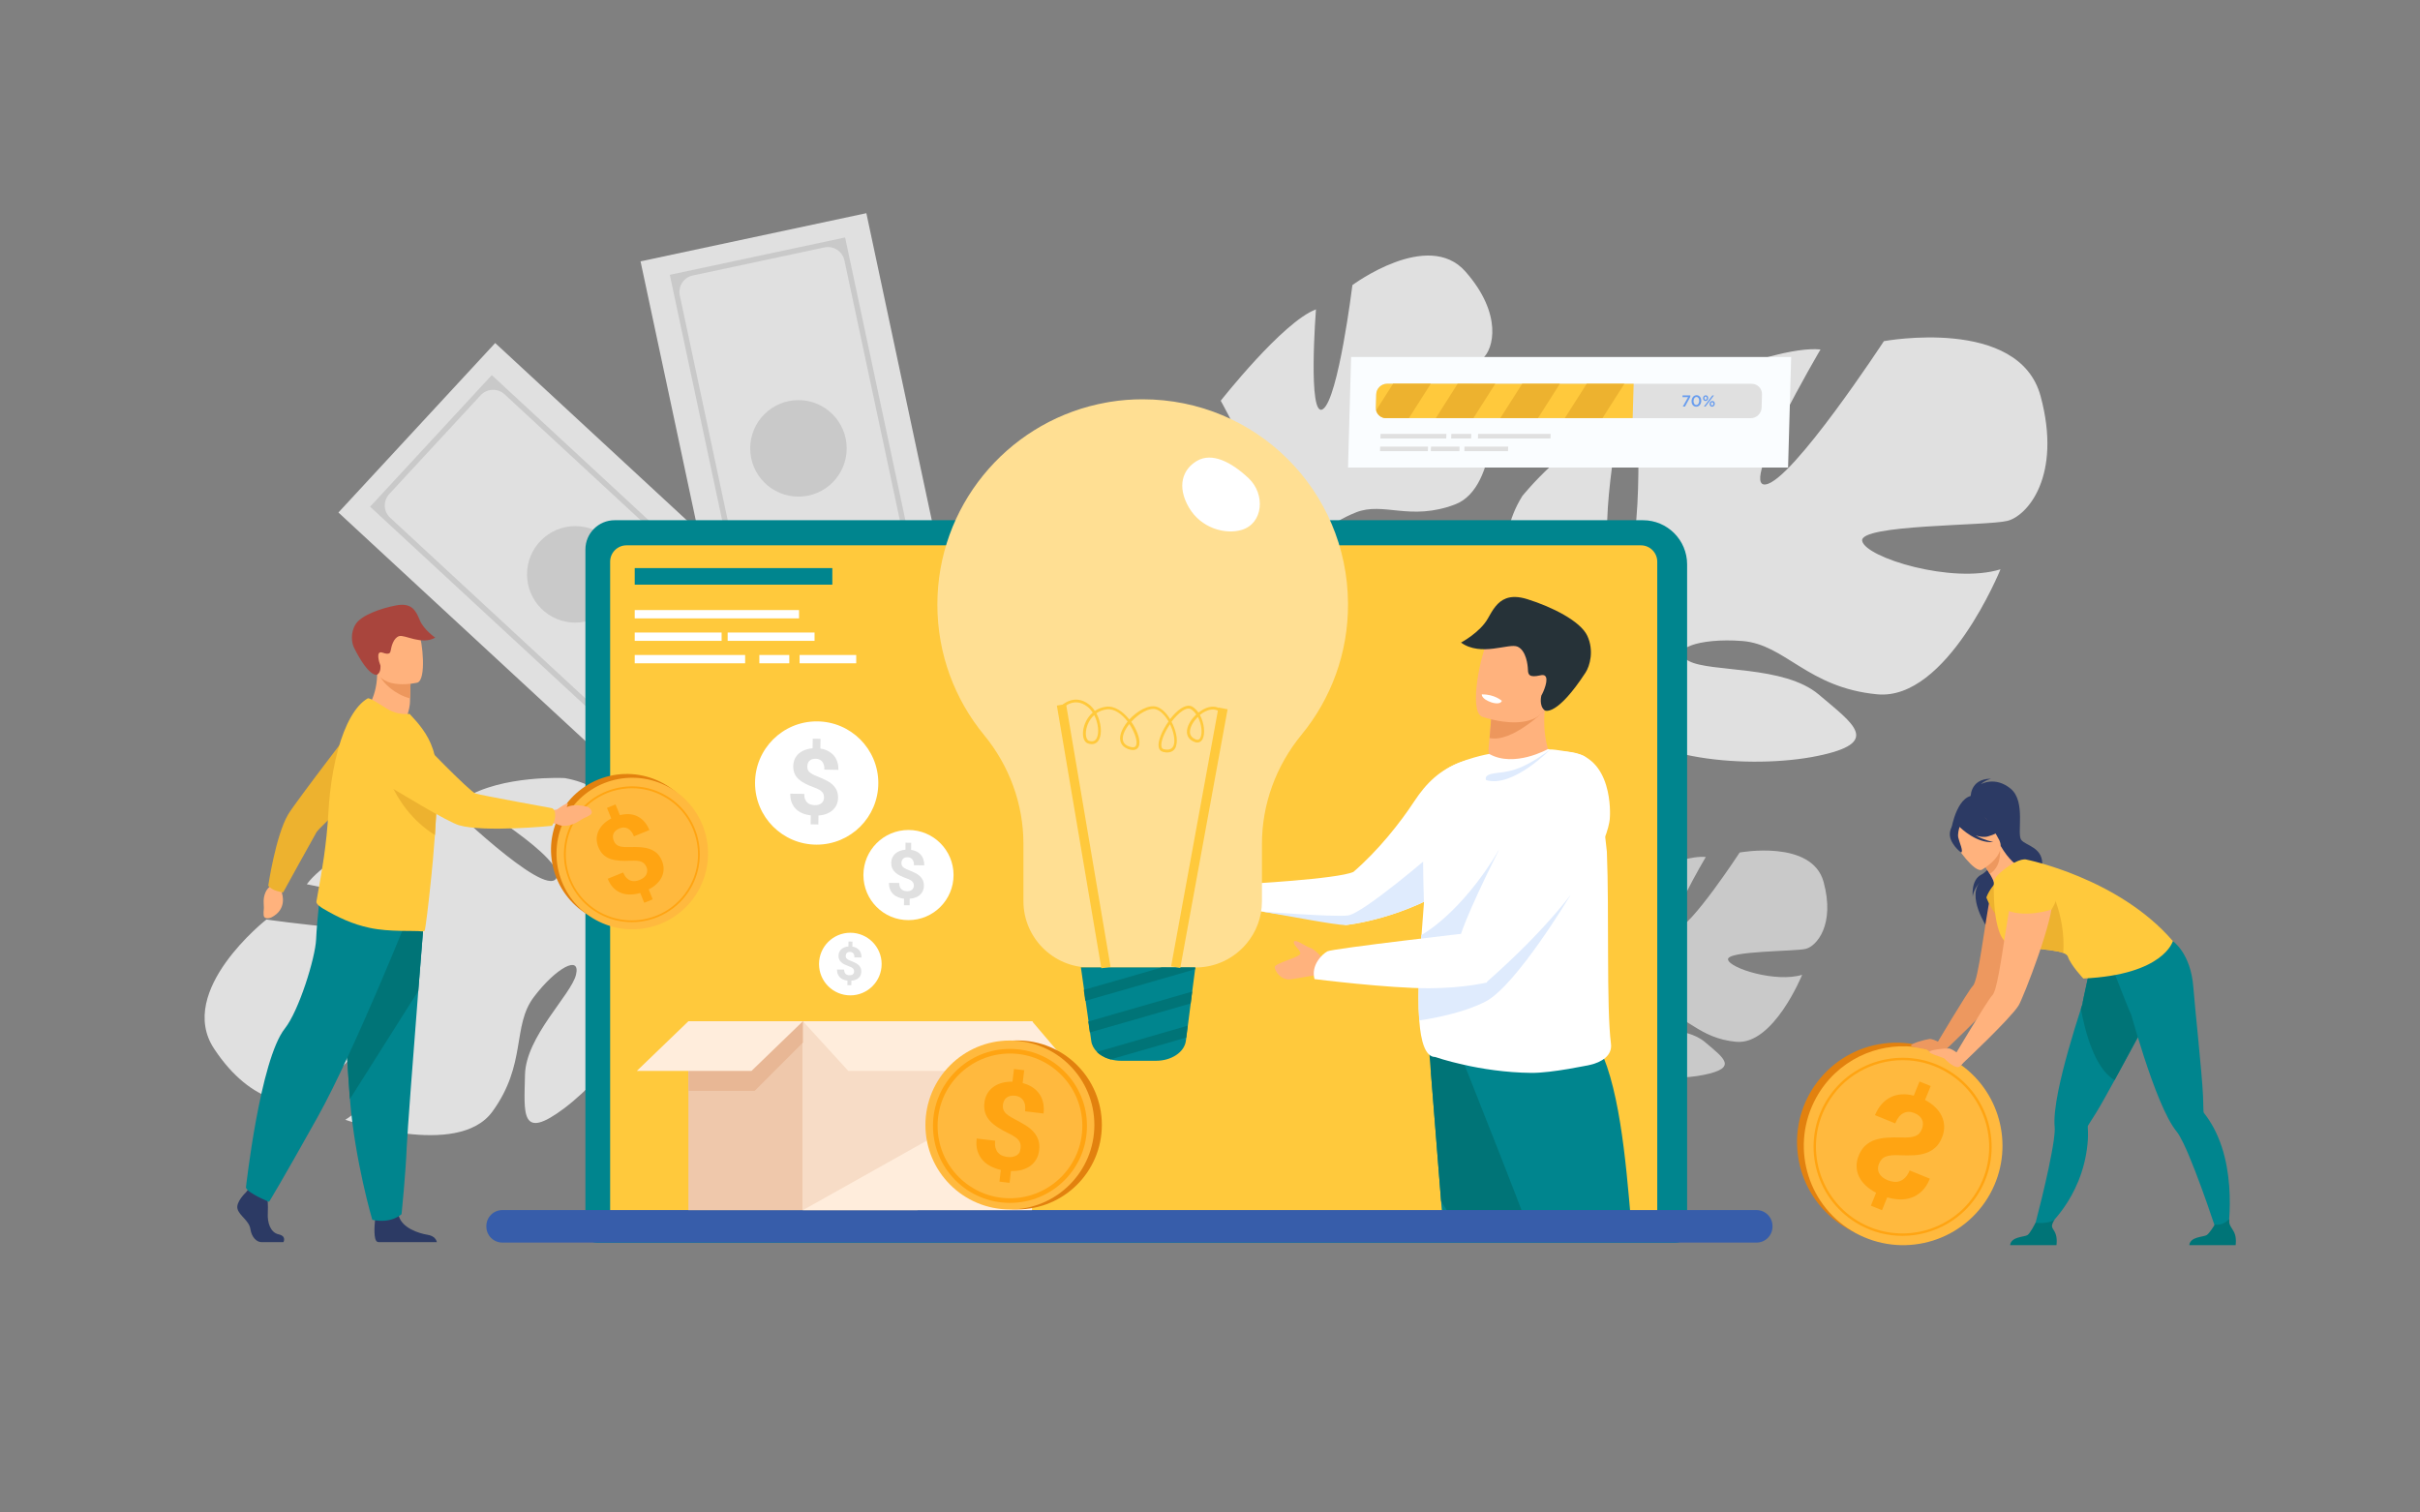 <?xml version="1.0" encoding="utf-8"?>
<!-- Generator: Adobe Illustrator 23.0.1, SVG Export Plug-In . SVG Version: 6.00 Build 0)  -->
<svg version="1.1" id="Слой_1" xmlns="http://www.w3.org/2000/svg" xmlns:xlink="http://www.w3.org/1999/xlink" x="0px" y="0px"
	 viewBox="0 0 3200 2000" style="enable-background:new 0 0 3200 2000;" xml:space="preserve">
<rect x="0" y="0" width="3200" height="2000" fill="#808080" stroke="none"/>
<style type="text/css">
	.st0{fill:#E0E0E0;}
	.st1{fill:#C9C9C9;}
	.st2{fill:#00858E;}
	.st3{fill:#FFC93C;}
	.st4{fill:#FFFFFF;}
	.st5{clip-path:url(#SVGID_2_);}
	.st6{fill:#FFB27D;}
	.st7{fill:#DFEBFD;}
	.st8{fill:#007477;}
	.st9{fill:#ED975D;}
	.st10{fill:#263238;}
	.st11{fill:#FFDF93;}
	.st12{fill:#375DAA;}
	.st13{fill:#EFC8AB;}
	.st14{fill:#FFEDDC;}
	.st15{fill:#F7DCC6;}
	.st16{fill:#E8B795;}
	.st17{fill:#E2810E;}
	.st18{fill:#FFB93E;}
	.st19{fill:#FFA412;}
	.st20{fill:#2C3A64;}
	.st21{fill:#ED985F;}
	.st22{fill:#EDB22F;}
	.st23{fill:#FAFDFF;}
	.st24{fill:#699DEE;}
	.st25{fill:#A9453D;}
</style>
<path class="st0" d="M614.8,1055.3c0,0,137.4,81.8,120.6,106.5s-146.6-102.2-146.6-102.2s-149.4,63-183.1,109.7
	c0,0,175,33.6,152.7,53.4c-22.3,19.7-206.1-6.8-206.1-6.8s-119.9,93.9-69.3,170.7c50.6,76.8,109.6,77,128.5,64.1
	c18.8-13,111.7-120.9,123.1-105.9c11.4,15-30,106.7-78,135.9c0,0,148.7,52.3,194.5-10.8s25.7-113,54.8-151.5s62-56.3,55.8-29.7
	s-66.6,81.8-67.5,132.8c-1,51-6.5,88,52.3,43.7s137.5-147.4,113.1-203.6c-1.1-2.4-2.1-4.8-3.1-7c2.4,4.2,3.1,7,3.1,7
	c14.6-4.8,55.6,4.7,86,13.1c4.9,1.7,12,3.8,21.9,6.3l0,0c4.3,1.3,7.8,2.4,10.3,3.2c64.5,23,137.9,105.8,137.9,105.8l13.3-8.8
	c-60.4-98.8-168.2-114.1-168.2-114.1c-79.8-18.6-125.7-61.6-125.7-61.6s33.5-155.4-88.3-176.6C746.8,1028.8,664,1024.7,614.8,1055.3
	z"/>
<path class="st0" d="M2698.3,523.8c-28.6-105.8-207.2-72.7-207.2-72.7s-121.2,185.1-156.5,189.5c-35.3,4.4,72.7-178.5,72.7-178.5
	c-68.3-6.6-242.4,77.1-242.4,77.1s11,216-24.2,211.6s0-191.8,0-191.8c-66.1,19.8-127.8,97-127.8,97
	c-77.1,125.6,88.2,218.2,88.2,218.2s2.2,74.9-44.1,160.9l0,0c0,0-10.4,15.9-21.1,42.8h18c1.5-4.8,3.1-9.5,4.9-14c0,0,0-0.1,0-0.1
	c0-0.1,0.1-0.1,0.1-0.2c1.2-2.8,3-6.8,5.2-11.6c0,0,0,0,0,0s0,0,0,0c5.5-10.8,9.2-18.8,11.6-24.5c0,0,0,0,0-0.1
	c16.5-33.8,40.3-77.9,56.1-87.2c0,0-2-2.8-3.9-8.3c1.2,2.6,2.5,5.4,3.9,8.3c30.9,66.1,185.1,77.1,271.1,59.5
	c86-17.6,48.5-41.9,2.2-81.2c-46.3-39.3-143.3-29-171.9-44.4c-28.6-15.4,13.2-30.9,70.5-26.5c57.3,4.4,86,61.7,178.5,70.5
	c92.6,8.8,163.1-165.3,163.1-165.3c-63.9,19.8-178.5-15.4-182.9-37.5c-4.4-22,165.3-19.8,191.8-26.5
	C2680.6,682.5,2726.9,629.6,2698.3,523.8z"/>
<path class="st1" d="M2411.4,1166.3c-15.4-56.7-111-39-111-39s-64.9,99.2-83.8,101.5s39-95.6,39-95.6
	c-36.6-3.5-129.9,41.3-129.9,41.3s5.9,115.7-13,113.3s0-102.7,0-102.7c-35.4,10.6-68.5,51.9-68.5,51.9
	c-41.3,67.3,47.2,116.9,47.2,116.9s1.2,40.2-23.6,86.2l0,0c0,0-5.6,8.5-11.3,22.9h9.7c0.8-2.6,1.7-5.1,2.6-7.5c0,0,0,0,0,0
	c0,0,0-0.1,0-0.1c0.7-1.5,1.6-3.6,2.8-6.2v0c0,0,0,0,0,0c2.9-5.8,4.9-10,6.2-13.1c0,0,0,0,0,0c8.8-18.1,21.6-41.8,30.1-46.7
	c0,0-1.1-1.5-2.1-4.4c0.7,1.4,1.4,2.9,2.1,4.4c16.5,35.4,99.2,41.3,145.2,31.9s26-22.4,1.2-43.5s-76.8-15.5-92.1-23.8
	c-15.4-8.3,7.1-16.5,37.8-14.2s46.1,33.1,95.6,37.8c49.6,4.7,87.4-88.6,87.4-88.6c-34.2,10.6-95.6-8.3-98-20.1
	c-2.4-11.8,88.6-10.6,102.7-14.2C2402,1251.3,2426.8,1222.9,2411.4,1166.3z"/>
<path class="st0" d="M1937.8,359.1c-49.6-56.5-149.5,17.9-149.5,17.9s-18.6,150.6-39,164s-9.2-131.9-9.2-131.9
	c-44.1,16.6-125.9,120.8-125.9,120.8s72.1,129.6,49.1,137.5c-23,8-58-118-58-118c-34.7,32.2-49.4,98.3-49.4,98.3
	c-9.5,100.6,120.2,107.6,120.2,107.6s24,45.5,21.5,112.3l0,0c0,0-1.6,12.9,0,32.7l11.1-5.5c-0.6-3.4-1-6.8-1.2-10.1c0,0,0,0,0-0.1
	c0,0,0-0.1,0-0.1c-0.1-2.1-0.2-5.1-0.3-8.7v0c0,0,0,0,0,0c0.1-8.3,0-14.3-0.3-18.6c0,0,0,0,0,0c-0.1-25.8,1.2-60.1,8.2-70.6
	c0,0-2.1-1.1-4.9-3.9c1.6,1.3,3.2,2.5,4.9,3.9c39,31.4,137.3-8.5,184.8-45.3c47.6-36.8,17.2-40.4-23.2-50.7
	c-40.4-10.2-96.9,25.5-119.2,24.6c-22.3-0.8-1.2-23,35.4-37.6s71.6,12,131.2-10.6s50.4-151,50.4-151
	c-33.3,31.5-114.5,44.5-123.9,32.3c-9.4-12.2,95.7-62.2,110-74.3S1987.4,415.5,1937.8,359.1z"/>
<g>
	<polygon class="st0" points="1079.5,846.5 872.2,1070.6 573.4,794.2 573.4,794.2 447.5,677.7 654.8,453.6 889.9,671.1 	"/>
	<g>
		<path class="st1" d="M1032,849.1l-161,174L489.4,670l160.9-174L1032,849.1z M885.5,996.8l121.4-131.2c8.2-8.9,7.7-22.8-1.2-31
			L667.2,521.4c-9.1-8.4-23.2-7.8-31.6,1.2L514.7,653.3c-8.3,9-7.8,23,1.2,31.3L854.6,998C863.5,1006.2,877.3,1005.7,885.5,996.8z"
			/>
	</g>
	<ellipse class="st1" cx="760.7" cy="759.5" rx="63.8" ry="63.8"/>
</g>
<g>
	<polygon class="st0" points="1266.2,847.7 967.6,911.3 882.8,513.3 882.8,513.3 847,345.6 1145.6,281.9 1212.3,595.1 	"/>
	<g>
		<path class="st1" d="M1225.9,822.5l-231.8,49.4L885.7,363.4l231.8-49.4L1225.9,822.5z M1021.1,858.8l174.8-37.3
			c11.9-2.5,19.4-14.2,16.9-26.1l-96.2-451c-2.6-12.1-14.4-19.8-26.5-17.2L916,364.3c-12,2.5-19.6,14.3-17.1,26.3l96.2,451.3
			C997.7,853.7,1009.3,861.3,1021.1,858.8z"/>
	</g>
	<ellipse class="st1" cx="1055.8" cy="592.9" rx="63.8" ry="63.8"/>
</g>
<path class="st2" d="M2215.5,1643.4H789.6c-8.5,0-15.5-6.9-15.5-15.5V726.6c0-21.4,17.3-38.7,38.7-38.7h1359.7
	c32.3,0,58.4,26.2,58.4,58.4v881.6C2231,1636.4,2224.1,1643.4,2215.5,1643.4z"/>
<path class="st3" d="M2169.9,1621.7H828.4c-11.9,0-21.6-9.7-21.6-21.6V742.7c0-11.9,9.7-21.6,21.6-21.6h1341.4
	c11.9,0,21.6,9.7,21.6,21.6v857.4C2191.5,1612,2181.8,1621.7,2169.9,1621.7z"/>
<rect x="839.3" y="751.2" class="st2" width="261.3" height="21.9"/>
<rect x="839.3" y="806.7" class="st4" width="217.3" height="11"/>
<rect x="839.3" y="836.4" class="st4" width="114.9" height="11"/>
<rect x="839.3" y="866.1" class="st4" width="146" height="11"/>
<rect x="1004.1" y="866.1" class="st4" width="39.6" height="11"/>
<rect x="1057.3" y="866.1" class="st4" width="74.9" height="11"/>
<rect x="962.2" y="836.4" class="st4" width="114.9" height="11"/>
<g>
	<g>
		<defs>
			<rect id="SVGID_1_" x="833.5" y="706.6" width="1407.4" height="915"/>
		</defs>
		<clipPath id="SVGID_2_">
			<use xlink:href="#SVGID_1_"  style="overflow:visible;"/>
		</clipPath>
		<g class="st5">
			<path class="st6" d="M1648.7,1179.8c0,0-12.8-15.6-19.7-17.7s-20.2-12.5-22-8.3s9,10.8,8.4,15.7c-0.6,4.9-34,12.7-33.8,17.8
				s7.9,17.6,20.6,16.2c12.8-1.4,45.1-9.1,51.8-5.8C1660.7,1200.9,1648.7,1179.8,1648.7,1179.8z"/>
			<path class="st4" d="M1993.9,1104.1c-18.9,25.4-41,45.4-63.8,61.3c-72.3,50.3-150.7,57.8-150.7,57.8
				c-18.8-6-76.5-12.3-110.6-17.8h0c-14.9-2.4-25.2-4.6-25.9-6.6l0.9-29.7c0,0,125.2-6.6,145.9-16.2c32.7-28.2,61.6-64.7,80.4-93.3
				c15.9-24.1,33.7-41.9,63-52.4C1975.5,992,2052.6,1025.3,1993.9,1104.1z"/>
			<path class="st7" d="M1936.6,1146.7l-6.4,18.7c-72.3,50.3-150.7,57.8-150.7,57.8c-15.1,0-76.5-12.3-110.6-17.8
				c1.3,0.1,92.8,7.3,113.1,5.2c20.4-2.1,115.2-84.3,115.2-84.3L1936.6,1146.7z"/>
			<path class="st8" d="M1854.8,2088h138.3c9.9-6.7-2.7-72.4-2.7-72.4s-37.8-14.3-44.3,14.8c-6.5,29.1-48.1,38.4-70.1,41.9
				C1861.1,2074.7,1856.4,2083,1854.8,2088z"/>
			<path class="st8" d="M2060,2088h138.3c9.9-6.7-2.7-72.4-2.7-72.4s-37.8-14.3-44.3,14.8c-6.5,29.1-48.1,38.4-70.1,41.9
				C2066.3,2074.7,2061.5,2083,2060,2088z"/>
			<path class="st2" d="M1892.1,1417.6c0,0,6.2,77.6,13.5,170.8c9.9,126.7,36.7,440.7,36.7,440.7s17.6,15,56.5,6.8
				c0,0,33.1-108.3,43-232c0.2-2,0.3-4.1,0.5-6.1c9.2-125.9,23.5-390.9,23.5-390.9L1892.1,1417.6z"/>
			<path class="st8" d="M1889.9,1390.8c0,0,8.3,104.4,15.7,197.6l136.2,215.5c0.2-2,0.3-4.1,0.5-6.1
				c9.2-125.9,23.5-390.9,23.5-390.9L1889.9,1390.8z"/>
			<path class="st2" d="M1929.6,1390.8c0,0,98.8,245.9,130.3,339.1c22.5,66.4,85.9,299.3,85.9,299.3s27.6,8.4,50.8-7.8
				c0,0,23.6-237.9-24.1-305c-25.3-35.6-6.3-370-108.8-372.9S1929.6,1390.8,1929.6,1390.8z"/>
			<path class="st6" d="M1973.8,1028.4c15.1,7.9,29.8,8.4,42.6,5.7c11.7-2.4,21.7-7.6,28.8-12.2c7.3-4.7,11.6-8.8,11.6-8.8
				s-0.5-0.7-1.4-2.2c-4.4-7.6-18-35-11.9-79c0.1-0.6-4.3,0.2-10.9,1.8c-19.6,4.6-59,15.8-60.8,16.3c0,0-0.1,0-0.1,0
				s-0.5,9.3-2.1,25.8c-0.1,1.5-0.3,3-0.4,4.6c-0.2,2-0.4,4-0.6,6.1C1966.8,1003.9,1973.8,1028.4,1973.8,1028.4z"/>
			<path class="st9" d="M1969.7,975.9c29.3,6.7,72.9-36.5,72.9-36.5c-3.2-2.4-6.6-4.3-10-5.7c-19.6,4.6-59,15.8-60.8,16.3
				c0,0-0.1,0-0.1,0S1971.3,959.3,1969.7,975.9z"/>
			<path class="st6" d="M1959.7,947.7c0,0,12,4.3,27.4,6.4c22.4,3,51.9,1.2,61.2-25.9c15.6-45.7,35.5-73.1-10.4-91.7
				c-24.6-10-40.3-10.5-51-6.7c-9.3,3.3-14.8,9.9-18.9,16.4C1959.1,860.1,1941.2,939.7,1959.7,947.7z"/>
			<path class="st10" d="M1931.9,849.7c26.6,19.1,63.4,0.3,74.8,5.4c11.4,5.1,13.5,24.2,13.7,30.3c0.2,6.1,1,11.2,16.5,7.6
				c2.5-0.6,4.4-0.4,5.6,0.3c6.4,3.8-1.8,22.3-4.3,26.3c0,0-3.6,13.3,4.3,19.7c1,0.8,16.5,7.6,54-49.8c5.9-9,11.5-29.3,2.4-48.8
				c-9.1-19.5-47.1-38.4-79.3-48.4c-12.1-3.8-21-3.6-28-1c-11.7,4.3-17.9,15.3-24.1,26.4C1957.2,836.3,1931.9,849.7,1931.9,849.7z"
				/>
			<path class="st4" d="M2103,1408c0,0-12.9,2.8-29.1,5.5c-15.9,2.7-35.1,5.3-48.7,5.2c-69.4-0.6-127.4-21-127.4-21
				c-13,0-19-20.2-21.1-48.4c-1.4-19.1-1.1-41.8-0.1-64.4c0.3-7.3,0.8-14.7,1.2-21.8c0.9-14.3,2-27.9,2.9-40
				c0.9-11.3,1.7-21.3,2.2-29c0,0-1.9-54-1.1-101.5c0.5-34.1,19.6-65.1,24.4-70.2c13.9-14.7,54.1-24,62.2-25.3
				c0.6-0.1,0.9-0.1,0.9-0.1c33.1,18.6,77.6-6.5,77.6-6.5c1,0.2,2,0.4,3,0.6c3.3-0.7,36.7,4.3,44.5,8.5
				c19.2,10.5,30.4,126.8,30.4,126.8c3.2,79-0.8,205.5,5.4,253.8C2132.3,1396.2,2116.9,1404.8,2103,1408z"/>
			<path class="st7" d="M2049.7,991.2c0,0-49.3,50.8-84.5,40.4c0,0-4.7-6.9,11.2-9.1C1992.2,1020.3,2009.3,1021.3,2049.7,991.2z"/>
			<path class="st4" d="M1959.4,918.2c0,0-1,5.9,12.8,10.6c0,0,11.5,4,13.7-2.1C1985.8,926.8,1976.7,918,1959.4,918.2z"/>
			<path class="st7" d="M2076.7,1183.5c0,0-71.6,119.7-112.2,140.8c-27.5,14.3-65.9,21.8-87.9,25.1c-1.4-19.1-1.1-41.8-0.1-64.4
				c29.1-3.5,73.4-9.2,73.4-9.2L2076.7,1183.5z"/>
			<path class="st7" d="M1982.4,1123.4l-38.2,137.7c0,0-44.9,2.8-66.6,2.1c0.9-14.3,0.9-14.7,1.9-26.8
				C1879.6,1236.3,1931.2,1209.4,1982.4,1123.4z"/>
			<path class="st6" d="M1752.7,1271.3c0,0-12.8-15.6-19.7-17.7c-6.9-2.2-20.2-12.5-22-8.3s9,10.8,8.4,15.7
				c-0.6,4.9-34,12.7-33.8,17.8c0.2,5.2,7.9,17.6,20.6,16.2c12.8-1.4,45.1-9.1,51.8-5.8C1764.7,1292.4,1752.7,1271.3,1752.7,1271.3z
				"/>
			<path class="st4" d="M2128.8,1080.2c0,0,2.3,72.9-164,219.3l-33.4-59.8c-6.2-3.6,107.4-247.8,140-245.8
				C2134.7,997.6,2128.8,1080.2,2128.8,1080.2z"/>
			<path class="st4" d="M1951.3,1232.6c0,0-189.1,21.6-196.1,25.4c-7,3.8-22,18.4-17,36.7c0,0,97.9,12.3,151.7,12.1
				c46.4-0.2,76.5-7.7,76.5-7.7L1951.3,1232.6z"/>
		</g>
	</g>
</g>
<path class="st11" d="M1782.5,797.9c0.4,66-22.8,126.6-61.6,173.8c-33.4,40.7-52.2,91.4-52.2,144.1v75.9c0,21.5-7.8,41.2-20.8,56.5
	c-16.1,19-40.1,31.1-66.8,31.1h-140.2c-48.2,0-87.6-39.4-87.6-87.6v-75.8c0-52.6-18.6-103.3-52-143.9
	c-38.6-46.9-61.8-107-61.8-172.5c0-129.6,90.8-238,212.3-265c3.4-0.8,6.9-1.5,10.4-2.1c1.9-0.3,3.7-0.7,5.6-1
	c14.1-2.3,28.4-3.4,43.1-3.4C1660.7,528,1781.6,648.2,1782.5,797.9z"/>
<path class="st2" d="M1580.6,1279.3l-0.3,2.3l-3.8,29.5l-1,7.8v0.1l-1,7.8l-3.8,29.5l-1,7.8l0,0.1l-1,7.8l-0.6,4.3
	c-1.9,15-19.1,26.4-39.5,26.4h-46.1c-4.9,0-9.5-0.7-13.9-1.8h0c-3.9-1.1-7.5-2.6-10.7-4.5l-0.3-0.1c-2.6-1.5-5-3.3-7-5.3
	c-4.1-4.1-6.9-9-7.6-14.4l-1.6-11.4l-1-7.2v0l0-0.2v0l-1-7.1l-3.9-27.4l-1-7.2l0-0.2l-1-7.1l-4.2-29.6L1580.6,1279.3L1580.6,1279.3z
	"/>
<g>
	<path class="st8" d="M1562.3,1279.3h-0.3h-25.8c-42.1,12.2-83.8,24.2-103.1,29.6l1,7.1l0,0.2l1,7.2c15.7-4.3,53.3-15.1,145.1-41.7
		l0.3-2.3L1562.3,1279.3L1562.3,1279.3z"/>
	<path class="st8" d="M1440.1,1357.8L1440.1,1357.8l0,0.2v0l1,7.2c18.1-5.1,55.5-15.8,133.3-38.3l1-7.8v-0.1l1-7.8
		c-49.2,14.2-108.7,31.4-137.4,39.6L1440.1,1357.8z"/>
	<path class="st8" d="M1457.4,1396.3l0.3,0.1c3.2,1.9,6.8,3.4,10.7,4.5h0c21.3-6.1,53-15.3,100.1-28.9l1-7.8l0-0.1l1-7.8
		c-42.1,12.2-90.3,26.1-120.2,34.7C1452.4,1393,1454.8,1394.8,1457.4,1396.3z"/>
</g>
<g>
	
		<rect x="1426.8" y="929.5" transform="matrix(0.986 -0.167 0.167 0.986 -164.524 254.814)" class="st3" width="12.3" height="352.3"/>
</g>
<g>
	
		<rect x="1411.8" y="1102.2" transform="matrix(0.18 -0.984 0.984 0.18 209.911 2468.512)" class="st3" width="347.6" height="12.3"/>
</g>
<g>
	<path class="st3" d="M1543.4,995c-1.6,0-3.3-0.2-5.3-0.7c-3.3-0.8-5.4-3-6-6.6c-1.4-7.7,4.6-21.8,13.1-33.7
		c-4.4-7.7-10.3-14.1-16.5-16c-9.1-2.8-23.1,5.7-32.8,16.4c1.8,2.5,3.4,5.2,4.8,7.8c5,9.4,8.6,21.5,3.7,27
		c-1.8,2.1-5.5,3.9-12.9,1.2c-9.2-3.5-12.5-11.3-9.1-21.4c1.7-5,4.8-10.1,8.7-14.9c-7.5-9.8-17.6-17.3-27.6-16.1
		c-5.3,0.7-9.9,2.5-13.7,5.2c6.3,11.8,7.8,26.8,3.4,34.9c-3,5.5-8.3,7.2-14.8,4.9c-4.7-1.7-7.1-8.1-6.2-16.4
		c0.9-8.5,5.2-17.8,12.7-24.3c-2-3.1-4.3-5.8-7.1-7.9c-17.1-13.3-31.3,1-31.9,1.6l-2.7-2.6c0.2-0.2,17.1-17.2,36.8-1.9
		c3,2.3,5.6,5.3,7.7,8.6c4.2-2.9,9.2-4.9,15.1-5.6c11.1-1.4,22.3,6.5,30.5,16.9c10.6-11.5,25.7-20,36.2-16.8
		c6.7,2,12.9,8.4,17.7,16.3c4.5-5.8,9.4-10.8,14.3-14c7.8-5.1,12.8-4,15.7-2.1c2.9,1.9,5.5,4.5,7.5,7.5c2.3-1.8,4.8-3.4,7.2-4.7
		c9-4.5,17.2-4.2,23.2,0.9l-2.4,2.8c-6.5-5.5-14.8-2.6-19.2-0.4c-2.4,1.2-4.7,2.7-6.9,4.5c6,10.8,7.1,24.8,3.7,31.7
		c-2.2,4.3-6,5.8-10.5,4.1c-8.1-3-10.1-8.6-10.3-12.7c-0.4-8,5.1-17,12.3-23.7c-1.9-2.8-4.1-5.2-6.7-6.9c-3.5-2.3-8.2-0.2-11.6,2.1
		c-4.8,3.2-9.9,8.5-14.4,14.4c5.6,10.6,8.5,23,6.3,30.9C1554.8,989.2,1551.8,995,1543.4,995z M1547.1,957.7
		c-7.4,10.7-12.5,22.9-11.3,29.4c0.4,2.1,1.4,3.2,3.2,3.6c7.3,1.7,11.8-0.5,13.3-6.3C1554,977.6,1551.7,967.1,1547.1,957.7z
		 M1493.3,957.4c-3.4,4.2-6.1,8.7-7.5,12.9c-2.8,8.3-0.5,13.9,6.9,16.7c3,1.1,6.9,2,8.8-0.1c2.9-3.3,1.2-12.7-4.2-22.8
		C1496.1,961.8,1494.8,959.6,1493.3,957.4z M1446.9,945.6c-6.5,5.8-10.1,14-10.9,21.4c-0.7,6.3,0.9,11.5,3.8,12.5
		c4.7,1.7,8.2,0.6,10.3-3.2C1453.7,969.5,1452.4,956.2,1446.9,945.6z M1584,948c-6.5,6.2-10.8,14.2-10.5,20.3
		c0.3,4.4,2.9,7.6,7.9,9.5c2.7,1,4.6,0.3,5.9-2.3C1590.2,969.7,1589,957.5,1584,948z"/>
</g>
<path class="st4" d="M1651.1,632.4c22.3,21,19.5,59.7-9.2,68.3c-21.7,6.5-53.9-2.2-69.9-29.8c-15.9-27.6-8.6-50.3,11-61.6
	C1602.6,598,1627.9,610.6,1651.1,632.4z"/>
<path class="st12" d="M2322.6,1643.1H664.3c-11.7,0-21.2-9.5-21.2-21.2v-0.6c0-11.7,9.5-21.2,21.2-21.2h1658.3
	c11.7,0,21.2,9.5,21.2,21.2v0.6C2343.8,1633.7,2334.4,1643.1,2322.6,1643.1z"/>
<g>
	<rect x="910.3" y="1350.4" class="st13" width="302.9" height="249.8"/>
	<rect x="1061.7" y="1350.4" class="st14" width="302.9" height="249.8"/>
	<polygon class="st15" points="1061.7,1350.4 1365.4,1350.4 1365.4,1429.8 1061.7,1600.2 	"/>
	<polygon class="st14" points="1061.7,1350.4 1121.7,1416.1 1420.6,1416.1 1364.7,1350.4 	"/>
	<polygon class="st16" points="1061.7,1378.6 997.9,1442.5 910.4,1442.5 910.4,1350.4 1061.7,1350.4 	"/>
	<polygon class="st14" points="910.3,1350.4 842.1,1416.1 993.7,1416.1 1061.7,1350.4 	"/>
</g>
<g>
	<g>
		
			<ellipse transform="matrix(0.992 -0.13 0.13 0.992 -174.968 338.656)" class="st17" cx="2506.5" cy="1509.5" rx="131.4" ry="131.4"/>
		<path class="st18" d="M2448.2,1627.3c1.6,1,3.3,1.9,4.9,2.9c0.6,0.3,1.1,0.6,1.7,0.9c1.3,0.7,2.6,1.3,3.9,2
			c62.6,30.7,138.9,7.2,172.9-54.6c32.4-58.9,15-131.8-38.2-170.1c-4.3-3.1-8.7-5.9-13.4-8.5c-1.7-0.9-3.4-1.8-5.1-2.7
			c-1.7-0.8-3.3-1.6-5-2.4c-5.1-2.3-10.4-4.2-15.6-5.8c-7.9-2.4-15.8-4-23.8-4.8c-24.8-2.6-49.7,1.9-71.7,12.7
			c-23.4,11.5-43.7,30-57.2,54.6C2367.4,1513.5,2388.4,1590.9,2448.2,1627.3z"/>
		<g>
			<path class="st19" d="M2515.6,1634.2c-19.2,0-38.7-4.7-56.6-14.6c-56.9-31.3-77.6-103.1-46.3-160s103.1-77.6,160-46.3
				c56.9,31.3,77.6,103.1,46.3,160l0,0C2597.5,1612.2,2557.1,1634.2,2515.6,1634.2z M2516,1401.9c-40.4,0-79.7,21.4-100.5,59.2
				c-30.5,55.3-10.3,125.2,45,155.7s125.1,10.3,155.6-45l1.4,0.8l-1.4-0.8c30.5-55.3,10.3-125.2-45-155.7
				C2553.6,1406.4,2534.7,1401.9,2516,1401.9z"/>
		</g>
		<g>
			<path class="st19" d="M2455,1542.5c0.1,4.7,1.2,9.2,3.2,13.4c0.1,0.3,0.3,0.6,0.5,0.9c2,3.9,4.8,7.5,8.3,10.8
				c3.8,3.6,8.4,6.8,13.8,9.6l-6.9,17.1l14.7,6l6.9-17c5.3,1.6,10.8,2.5,16.2,2.7c5.5,0.2,10.7-0.5,15.8-2.3c5-1.7,9.6-4.6,13.9-8.7
				c4.2-4,7.7-9.5,10.5-16.4l-26.8-10.9c-1.6,4.1-3.6,7.2-5.9,9.5c-2.2,2.3-4.7,3.8-7.2,4.7c-2.6,0.9-5.2,1.1-7.9,0.8s-5.3-1-7.9-2
				c-2.9-1.2-5.3-2.6-7.2-4.2c-1.9-1.6-3.3-3.4-4.3-5.3c-0.9-1.9-1.4-3.9-1.4-6s0.4-4.2,1.3-6.3c1-2.4,2.2-4.4,3.6-5.9
				c1.4-1.6,3.2-2.8,5.4-3.6c2.1-0.9,4.7-1.4,7.6-1.7c2.9-0.3,6.4-0.3,10.4-0.1c6.9,0.3,13.3,0.3,19.2,0c5.9-0.3,11.2-1.3,15.9-2.9
				s8.9-4.1,12.5-7.3c3.6-3.3,6.5-7.7,8.8-13.4c2-4.9,2.9-9.7,2.8-14.4c-0.1-4.7-1.1-9.2-3.1-13.5s-4.9-8.3-8.6-11.9
				c-3.7-3.7-8.3-6.9-13.6-9.7l7.5-18.4l-14.8-6l-7.6,18.7c-5.6-1.5-11-2-16.2-1.7c-5.2,0.4-10,1.6-14.4,3.8
				c-4.4,2.2-8.4,5.2-11.9,9.2c-3.5,4-6.4,8.8-8.8,14.5l26.8,10.9c2.8-6.9,6.4-11.4,10.9-13.6c4.4-2.2,9.2-2.2,14.4-0.1
				c2.8,1.1,5,2.5,6.7,4.1c1.7,1.6,2.9,3.3,3.7,5.2c0.8,1.9,1.1,3.9,0.9,5.9c-0.1,2.1-0.6,4.2-1.5,6.3s-1.9,3.9-3.3,5.4
				c-1.3,1.5-3,2.6-5.1,3.5c-2.1,0.8-4.7,1.4-7.7,1.7c-3,0.3-6.7,0.3-10.9,0.2c-6.9-0.2-13.3-0.1-19.1,0.3c-5.9,0.4-11.2,1.4-15.9,3
				c-4.8,1.6-8.9,4.1-12.6,7.4c-3.2,2.9-5.8,6.7-8,11.4c-0.3,0.6-0.6,1.2-0.8,1.9C2455.8,1532.9,2454.9,1537.8,2455,1542.5z"/>
		</g>
	</g>
	<g>
		<path class="st20" d="M2614.2,1052.4c-0.4-1.6,35,16,36.8,18c16.6,18.4,11.9,42.4,2.4,42.7c-6.1,0.2-4.9,10.3-4.9,10.3l-67.9-28.7
			C2580.6,1094.6,2588.7,1047,2614.2,1052.4z"/>
		<path class="st20" d="M2605.8,1056.1c0,0-2.4-26.4,27.1-26.4c0,0-8.9,2.4-13.6,7.3c0,0,18.8-11.1,39.4,5.9s7.8,59.6,14,67.7
			s30.5,9.7,27.6,35.9c-3,26.2-77.1,59-72.3,80.6c0,0-29-42.7-8.3-62.2c0,0-10.1,9.5-11.1,20.9c0,0-2.8-22.1,11.3-29.2
			c12.5-6.3,22.7-29.2,21.6-33.3C2640.4,1119.3,2605.8,1056.1,2605.8,1056.1z"/>
		<path class="st21" d="M2632.7,1180.5c4.6-21.9,33-28.7,46.5-10.8c2.4,3.2,4.1,7,4.7,11.5c3.1,24.9-36.8,126.3-42.4,135.5
			c-10.4,16.7-71.5,74-71.5,74l-11.3-6.8c0,0,43.4-73.4,50.1-80.3C2616.4,1295.8,2624,1222.2,2632.7,1180.5z"/>
		<path class="st21" d="M2574.1,1384c0,0-16.4-10.8-22.7-10.1c-6.2,0.7-24.2,5.9-24.5,8.5s20.1,4.3,21.4,5.8s15.1,10.7,20.1,7.8
			C2573.6,1393.1,2574.1,1384,2574.1,1384z"/>
		<path class="st2" d="M2688.8,1627.9l14.7-2.2c0,0,49.4-39.3,56.8-112.5c0.8-7.4,0.9-15,0.4-22.6c-0.1-0.9,0-1.8,0.5-2.5
			c0,0,0,0,0,0c1.6-2.4,5.5-8.5,10.8-17.1c5.3-8.5,14.2-24.6,24.1-42.6c17.8-32.5,38.5-71.4,45.7-83.8c22.7-39.5,11.7-66,11.7-66
			s-63.2-6.3-80.5-21.4l-6.2,9.6c0,0-13.7,60.6-13.1,60.9c-0.7,2.1-1.4,4.2-2.1,6.3c-10.8,33.4-23.2,75.1-30,109
			c-3.8,19.1-5.8,35.8-4.7,47.1c0.4,3.9-0.1,9.9-1.1,17.3C2709.6,1550.9,2688.8,1627.9,2688.8,1627.9z"/>
		<path class="st8" d="M2658,1646.5h61.3c0,0,1.5-9.3-1.7-16.4c-3.1-6.8-7.4-7-0.6-17.7c-3.9,4-16.4,5.7-25.3,4.5
			c-1.1,1.8-7,13.6-10.6,16.2C2677.1,1635.9,2659.3,1634.9,2658,1646.5z"/>
		<path class="st8" d="M2751.6,1334c5.4,29.5,18,78.7,44.5,94.3c17.8-32.5,38.5-71.4,45.7-83.8c22.7-39.5,11.7-66,11.7-66
			s-63.2-6.3-80.5-21.4l-6.2,9.6c0,0-13.7,60.6-13.1,60.9C2753,1329.8,2752.3,1331.9,2751.6,1334z"/>
		<path class="st22" d="M2639.2,1166.9c0,0-8.7,9-12.6,19.8c0,0,13.8,39.7,46.1,44.7C2672.7,1231.4,2647.2,1166.9,2639.2,1166.9z"/>
		<path class="st2" d="M2794.6,1283.2l-0.2-11.5c22.8,2.9,78.7-27.3,78.7-27.3s23.9,15.9,27.2,61.3c1.6,22.2,11.7,115.8,12.8,143.8
			c0.4,10.1,0.5,17.4,0.6,20.3c0,0,0,0,0,0c0,0.9,0.4,1.7,1,2.4c4.7,6,8.8,12.4,12.4,19c34.9,64.8,16.6,152.9,16.6,152.9l-8.1-2.1
			c0,0-29.5-91.3-48.7-130.8c-3.3-6.7-6.2-11.9-8.7-14.9c-7.2-8.8-14.9-23.7-22.4-41.7c-14.2-34-28-78.8-37.9-113.5
			C2817.1,1341.1,2794.6,1283.2,2794.6,1283.2z"/>
		<path class="st6" d="M2661,1206.7c37.3-8.6,13.5-61,11.3-60.1c-5.2-1.1-16.5-10.1-26.7-27.9l-1.4,1.2l-22.9,20.1
			c0,0,5.3,7.8,9.8,15.5c3.5,6,6.4,11.9,6,13.9C2635.2,1170.8,2651,1208.9,2661,1206.7z"/>
		<path class="st21" d="M2621.3,1140c0,0,5.3,7.8,9.8,15.5c14.3-8.8,14.3-26.4,13.2-35.6L2621.3,1140z"/>
		<path class="st6" d="M2620.6,1150.1c0,0,34.6-19.3,22.3-40.6s-16.2-38.3-38.8-26.9s-22.2,22-19.8,30.1
			C2586.7,1120.8,2611.3,1154.5,2620.6,1150.1z"/>
		<path class="st20" d="M2578.5,1100.2c1.6-9.5,6.4-10.4,9.8-9.8c12.8-21.1,33.7-12.9,33.7-12.9c11.2,14,27.3,16.4,27.3,16.4
			s-4,7.5-20.6,12.1c-5.1,1.4-10.8,0.6-16.3-1.3c11.5,6.4,23.5,8.8,23.5,8.8c-21.8,2-42.6-17.9-44.7-20.1c-1,3.1-2.8,9.6-1.7,14.3
			c1.4,6.4,7.1,18.1,3.7,19.6C2593.1,1127.4,2576.1,1114.5,2578.5,1100.2z"/>
		<path class="st8" d="M2894.9,1646.5h61.3c0,0,1.5-9.3-1.7-16.4c-3.1-6.8-7.9-9.9-6.7-18.1c-3.9,4-10.2,8.5-19.1,7.3
			c-1.1,1.8-7,11.2-10.6,13.8C2914,1635.9,2896.2,1634.9,2894.9,1646.5z"/>
		<path class="st3" d="M2656.6,1248.3c7.9,2.8,18.9,4.3,30.3,5.5c16.1,1.8,32.8,3,41.5,6.4c3.2,1.3,5.3,2.8,6,4.8
			c3.8,11.4,20.4,28.9,20.4,28.9c106.7-4.9,118.4-49.5,118.4-49.5c-71.8-83.5-193.4-107.7-193.4-107.7s-8.7-3.7-30.6,13.7
			c-14.6,11.6-12.7,16.1-12.7,16.1S2633.4,1240.2,2656.6,1248.3z"/>
		<path class="st22" d="M2686.8,1253.7c16.1,1.8,32.8,3,41.5,6.4c3.6-53.2-21.6-93.3-21.6-93.3S2690.4,1233.6,2686.8,1253.7z"/>
		<path class="st6" d="M2670.3,1156.6c0,0,40.4,4,43.6,30.2s-38.7,133.1-44.7,142.8c-10.9,17.6-75.4,78-75.4,78l-11.9-7.2
			c0,0,45.7-77.3,52.8-84.6C2645.8,1304.5,2656.6,1165.7,2670.3,1156.6z"/>
		<path class="st3" d="M2712.7,1202.6c-0.1,0.6-37.3,12.1-61.2,0c0,0-5.1-55.2,23.4-52.2c28.6,3,45.5,12,46.2,25.7
			S2712.7,1202.6,2712.7,1202.6z"/>
		<path class="st6" d="M2597.5,1400c0,0-14.5-13.3-20.7-13.6c-6.3-0.3-24.9,1.9-25.5,4.5c-0.6,2.6,19.1,7.5,20.2,9.1
			c1.1,1.7,13.2,12.9,18.6,10.9C2595.5,1408.9,2597.5,1400,2597.5,1400z"/>
	</g>
</g>
<g>
	<polygon class="st23" points="2364.4,618.2 1782.5,618.2 1786.6,472.1 2368.5,472.1 	"/>
	<g>
		<path class="st0" d="M2329.9,521.5l-0.5,17.5c-0.2,7.7-6.7,14-14.4,14h-482.1c-7.7,0-13.8-6.3-13.6-14l0.5-17.5
			c0.2-7.7,6.7-14,14.4-14h482.1C2324,507.5,2330.1,513.8,2329.9,521.5z"/>
		<g>
			<path class="st24" d="M2232.2,525.1h-7.4l0.1-2.3h10.3l-0.1,2l-7,12.8h-2.9L2232.2,525.1z"/>
			<path class="st24" d="M2236.8,530.2c0.1-4.2,2.8-7.6,6.6-7.6c3.9,0,6.3,3.4,6.2,7.6c-0.1,4.2-2.8,7.6-6.6,7.6
				C2239.1,537.8,2236.6,534.5,2236.8,530.2z M2246.9,530.2c0.1-2.9-1.3-5.3-3.6-5.3s-3.8,2.3-3.9,5.3c-0.1,2.9,1.3,5.3,3.6,5.3
				C2245.3,535.5,2246.8,533.2,2246.9,530.2z"/>
			<path class="st24" d="M2251.9,526.5c0.1-2,1.5-3.8,3.6-3.8c2.1,0,3.4,1.7,3.3,3.8c-0.1,2-1.5,3.8-3.6,3.8
				C2253.2,530.2,2251.9,528.5,2251.9,526.5z M2264.3,522.9h2.1l-11.2,14.7h-2.1L2264.3,522.9z M2257,526.5c0-1.2-0.6-2.1-1.6-2.1
				c-1,0-1.6,1-1.6,2.1c0,1.2,0.6,2.1,1.6,2.1C2256.3,528.6,2256.9,527.6,2257,526.5z M2260.6,534c0.1-2,1.5-3.8,3.6-3.8
				c2.1,0,3.4,1.7,3.3,3.8c-0.1,2-1.5,3.8-3.6,3.8C2261.9,537.8,2260.5,536,2260.6,534z M2265.6,534c0-1.2-0.6-2.1-1.6-2.1
				c-1,0-1.6,1-1.6,2.1c0,1.2,0.6,2.1,1.6,2.1C2265,536.1,2265.6,535.2,2265.6,534z"/>
		</g>
		<g>
			<path class="st3" d="M2160.2,507.5l-1.3,45.4h-326c-6.4,0-11.7-4.4-13.2-10.3c-0.3-1.2-0.4-2.4-0.4-3.7l0.5-17.5
				c0.2-7.7,6.7-14,14.4-14L2160.2,507.5L2160.2,507.5z"/>
			<path class="st22" d="M1891.9,507.5l-28.9,45.4h-30.1c-6.4,0-11.7-4.4-13.2-10.3l22.4-35.2H1891.9z"/>
			<polygon class="st22" points="1977.2,507.5 1948.3,552.9 1898.6,552.9 1927.4,507.5 			"/>
			<polygon class="st22" points="2062.6,507.5 2033.7,552.9 1983.9,552.9 2012.8,507.5 			"/>
			<polygon class="st22" points="2147.9,507.5 2119,552.9 2069.2,552.9 2098.1,507.5 			"/>
		</g>
	</g>
	<g>
		<polygon class="st0" points="1912.4,579.8 1825.3,579.8 1825.5,573.8 1912.6,573.8 		"/>
		<polygon class="st0" points="1888.1,596.6 1824.8,596.6 1825,590.6 1888.3,590.6 		"/>
		<polygon class="st0" points="1929.8,596.6 1892,596.6 1892.2,590.6 1930,590.6 		"/>
		<polygon class="st0" points="1994.1,596.6 1936.4,596.6 1936.5,590.6 1994.3,590.6 		"/>
		<polygon class="st0" points="1945.3,579.8 1918.9,579.8 1919.1,573.8 1945.5,573.8 		"/>
		<polygon class="st0" points="2050.2,579.8 1954.3,579.8 1954.5,573.8 2050.4,573.8 		"/>
	</g>
</g>
<g>
	<g>
		
			<ellipse transform="matrix(0.973 -0.23 0.23 0.973 -235.931 220.143)" class="st17" cx="828.5" cy="1124.4" rx="100.2" ry="100.2"/>
		<path class="st18" d="M923.8,1177c26.7-48.5,9.1-109.4-39.4-136.1c-48.5-26.7-109.4-9.1-136.1,39.4
			c-26.7,48.5-9.1,109.4,39.4,136.1C836.2,1243.1,897.1,1225.5,923.8,1177z"/>
		<g>
			<path class="st19" d="M835.4,1219.4c-14.7,0-29.5-3.6-43.2-11.1c-21-11.6-36.2-30.6-42.9-53.7s-4-47.3,7.6-68.3
				s30.6-36.2,53.7-42.9s47.3-4,68.3,7.6c43.4,23.9,59.2,78.6,35.3,122C897.8,1202.7,867,1219.4,835.4,1219.4z M835.6,1042.3
				c-8.2,0-16.3,1.2-24.4,3.5c-22.4,6.5-41,21.3-52.2,41.8s-13.9,44-7.4,66.5c6.5,22.4,21.3,41,41.8,52.2
				c13.3,7.3,27.8,10.8,42,10.8c30.8,0,60.8-16.3,76.7-45.2c11.3-20.4,13.9-44,7.4-66.5c-6.5-22.4-21.3-41-41.8-52.2
				C864.6,1045.9,850.2,1042.3,835.6,1042.3z"/>
		</g>
		<g>
			<path class="st19" d="M855,1146.8c-0.8-1.8-1.7-3.3-2.8-4.5c-1.1-1.2-2.5-2.1-4.1-2.8s-3.6-1.1-5.8-1.3c-2.3-0.2-4.9-0.2-8-0.1
				c-5.3,0.3-10.2,0.3-14.6,0s-8.5-1-12.2-2.2s-6.8-3.1-9.6-5.6c-2.7-2.5-5-5.9-6.7-10.2c-1.5-3.7-2.2-7.4-2.2-11
				c0.1-3.6,0.9-7,2.4-10.3s3.7-6.3,6.5-9.1c2.8-2.8,6.3-5.3,10.4-7.4l-5.7-14l11.3-4.6l5.8,14.2c4.3-1.1,8.4-1.5,12.3-1.3
				s7.6,1.2,11,2.9c3.3,1.7,6.4,4,9,7s4.9,6.7,6.7,11.1l-20.4,8.3c-2.1-5.3-4.9-8.7-8.3-10.4c-3.4-1.7-7-1.7-10.9-0.1
				c-2.1,0.9-3.8,1.9-5.1,3.1s-2.2,2.5-2.8,4c-0.6,1.4-0.8,2.9-0.7,4.5c0.1,1.6,0.5,3.2,1.1,4.8c0.7,1.6,1.5,3,2.5,4.1
				s2.3,2,3.9,2.7c1.6,0.7,3.6,1.1,5.9,1.3c2.3,0.2,5.1,0.3,8.3,0.2c5.3-0.2,10.1-0.1,14.6,0.2c4.5,0.3,8.5,1,12.2,2.3
				c3.6,1.3,6.8,3.1,9.6,5.6c2.7,2.5,5,5.9,6.7,10.1c1.6,3.8,2.3,7.6,2.2,11.2c-0.1,3.6-0.9,7-2.5,10.3c-1.5,3.2-3.8,6.2-6.7,9
				s-6.4,5.2-10.5,7.3l5.3,13.1l-11.2,4.6l-5.3-13c-4.1,1.2-8.2,1.9-12.4,2c-4.2,0.2-8.2-0.4-12-1.7s-7.3-3.5-10.6-6.6
				c-3.2-3.1-5.9-7.2-8-12.5l20.4-8.3c1.3,3.1,2.8,5.5,4.5,7.2s3.5,2.9,5.5,3.6c2,0.7,4,0.9,6,0.6c2.1-0.3,4.1-0.8,6-1.6
				c2.2-0.9,4-2,5.5-3.2s2.5-2.6,3.2-4.1c0.7-1.5,1.1-3,1.1-4.6C856,1150,855.7,1148.4,855,1146.8z"/>
		</g>
	</g>
	<g>
		<path class="st6" d="M736.4,1070.5c4.2-3,13.7-9.5,14.2-8c0.4,1-0.2,2.8-1.3,4.7c5.8-2.2,11.6-3.6,25.4-0.9
			c2.8,0.5,5.3,2.1,6.8,4.5c1.4,2.2,1.9,4.9-1.6,7.1c-7,4.4-5,1.8-14.8,8.1c-9.8,6.4-21.8,8-29,3.5l-9.6-1.6l-1.2-15.8
			C725.3,1072.1,730.8,1071.4,736.4,1070.5z"/>
		<path class="st6" d="M484.4,937.8c0,0,22.7,26.9,51.5,15.6c0,0,6.2-15,6.3-26.1c0-1.4,0-2.7,0-3.9c0.2-12.5,0.6-19.5,0.6-19.5
			s0,0,0,0c-1.3-0.5-44.1-18.1-44.1-16.7C499.5,921,484.4,937.8,484.4,937.8z"/>
		<path class="st9" d="M503.1,895.4c4.1,7.7,18.3,22.6,39.2,28.1c0.2-12.5,0.6-19.5,0.6-19.5s0,0,0,0
			C541.7,903.7,501.8,893.1,503.1,895.4z"/>
		<path class="st6" d="M551.8,902.7c0,0-48.1,11.3-54.7-18.8s-17.2-48.9,13.2-57.4c30.5-8.5,39,1.7,43.6,11.2
			C558.6,847.2,564.2,899,551.8,902.7z"/>
		<path class="st25" d="M498.8,892.1c-0.7,0.4-11,3.6-30.6-35.5c-3.1-6.1-5.2-19.4,2-31.1c7.2-11.7,32.6-21,53.8-25
			c21.2-4,26.2,7.9,31.2,19.8c5.2,12.5,20.3,22.9,20.3,22.9c-18.2,10.2-40.2-4.4-47.8-2c-7.6,2.4-10.3,14.4-10.9,18.2
			c-0.6,3.8-1.5,7-11,3.6c-9.6-3.4-4.3,13.6-2.8,16.8C503,880,504.3,888.6,498.8,892.1z"/>
		<g>
			<path class="st20" d="M374.8,1642.5h-29.1c-6.1,0-12.9-6.1-14.6-17.3c-1.7-11.2-14.3-17.3-17-26.5s11.2-22.1,11.2-22.1l2.3-3
				l2.4-3.1l23.1,5.4c0,0,0.6,5.5,0.9,12.5c0.3,5.1,0.4,10.9,0.1,16c-0.7,12.2,3.4,25.4,14.3,27.8
				C379.3,1634.6,374.8,1642.5,374.8,1642.5z"/>
			<path class="st20" d="M577.7,1642.5h-77.3c-0.7-0.1-1.3-0.3-1.6-0.5c-5.2-2.6-3.5-22.3-2.9-28.4c0.1-1.1,0.2-1.8,0.2-1.8
				s27.2-21.7,30.9-5.1c0.1,0.5,0.3,1,0.4,1.5v0c4.7,15.6,25.8,22.6,38,24.6C574.7,1634.3,577.1,1639.8,577.7,1642.5z"/>
			<path class="st2" d="M562.1,1196.9c0,0-4.1,51.5-9,113.4c-6.6,84.1-14.5,187.3-15.3,206.9c-1.3,34-6.8,88.3-6.8,88.3
				s-12.9,12.9-38.7,7.5c0,0-23-77.6-29.6-159.6c-0.1-1.3-0.2-2.7-0.3-4.1c-6.1-83.6-15.6-259.5-15.6-259.5L562.1,1196.9z"/>
			<path class="st8" d="M562.1,1196.9c0,0-4.1,51.5-9,113.4l-90.4,143c-0.1-1.3-0.2-2.7-0.3-4.1c-6.1-83.6-15.6-259.5-15.6-259.5
				L562.1,1196.9z"/>
			<path class="st2" d="M543.3,1203c0,0-74.4,186.4-123.3,274.1c-48.9,87.6-64.2,112.1-64.2,112.1s-28-11.2-30.6-18.8
				c0,0,18.7-169.2,51.5-210.4c18.5-23.3,40.2-93.2,41.3-117.7c1-24.4,6.6-72.8,6.6-72.8L543.3,1203z"/>
		</g>
		<path class="st6" d="M373.6,1169.1l-0.8,12c0,0,7.9,21.3-14.3,32.2c0,0-9.5,3.8-9.9-3.6c-0.4-7.4,0.8-4.6,0.1-15
			c-0.8-10.4,3.3-20.2,10.2-23.5l5.6-6.5L373.6,1169.1z"/>
		<path class="st22" d="M365,1177.8c8.2,2.6,9.5,2.1,9.5,2.1s40.1-72.9,44.1-79.6s85.1-81.8,85.1-81.8l-20.8-77.6
			c0,0-92.1,119.3-102.1,136.4c-16.4,28.3-26.1,94-26.1,94S358.5,1175.8,365,1177.8z"/>
		<path class="st3" d="M577.8,1048.9c-0.3,15.9-1.2,33.9-2.5,52.1c-0.1,1.1-0.2,2.2-0.2,3.2c-0.8,11.3-1.7,22.6-2.7,33.6
			c-0.4,4.4-0.8,8.8-1.3,13.1l-0.1,0.6c0,1.6-0.2,3.3-0.4,4.9c-4.1,41.3-8.3,73.9-9.1,74.4c-0.9,0.6-2,0.9-3.2,0.8
			c-10.8-1.4-43.1,1.1-69.6-4.7c-22.3-4.7-41.5-13.6-61.9-25.7c-2.7-1.6-8.9-5.8-8.4-9c0.5-3.5,1.4-8.5,2.6-14.8
			c4-22,10.9-59.7,13.3-103.9c0.5-8.2,1.1-16.4,2-24.4c2.3-20.8,5.9-40.6,10.8-58.2c9.1-32.7,22.4-57.7,39.1-67.4
			c2.2-1.2,13.9,6.3,24.7,13.2c10,6.4,20.5,8.2,30.7,7.3l9,9.9c10.9,12.7,22.5,29.5,25.6,53.4c0.2,1.8,0.4,3.7,0.6,5.6
			C577.8,1022.8,578.1,1035.1,577.8,1048.9z"/>
		<path class="st22" d="M577.8,1048.9c-0.3,15.9-1.2,33.9-2.5,52.1c-0.1,1.1-0.2,2.2-0.2,3.2c-61.8-38.7-71.4-109.5-71.4-109.5
			c30.4,1.3,54.6,8.3,73.2,18.3C577.8,1022.8,578.1,1035.1,577.8,1048.9z"/>
		<path class="st3" d="M734.1,1079.4c0.6-9.2-4.1-10.7-4.1-10.7s-93.3-16.9-101.2-19.4c-7.9-2.5-75.7-73-75.7-73s-26-29.3-47.3-22.8
			c-18.5,5.6-25.7,20-28.2,33.8c-2.9,16.4,4.6,32.8,18.8,41.5c31.8,19.5,95.5,58,110.5,62.4c33.4,9.8,123.1,0.8,123.1,0.8
			S733.6,1086.6,734.1,1079.4z"/>
	</g>
</g>
<g>
	<ellipse class="st17" cx="1345.3" cy="1487.5" rx="111.7" ry="111.7"/>
	<ellipse class="st18" cx="1335.4" cy="1487.6" rx="111.7" ry="111.7"/>
	<g>
		<path class="st19" d="M1335.5,1590.6c-27.2,0-52.8-10.6-72-29.8c-19.2-19.2-29.8-44.8-29.8-72s10.6-52.8,29.8-72
			c19.2-19.2,44.8-29.8,72-29.8s52.8,10.6,72,29.8c19.2,19.2,29.8,44.8,29.8,72s-10.6,52.8-29.8,72
			C1388.2,1580,1362.7,1590.6,1335.5,1590.6z M1335.5,1393.1c-52.8,0-95.7,42.9-95.7,95.7s42.9,95.7,95.7,95.7s95.7-42.9,95.7-95.7
			C1431.2,1436.1,1388.2,1393.1,1335.5,1393.1z"/>
	</g>
	<g>
		<path class="st19" d="M1349.5,1518.4c0.3-2.2,0.2-4.2-0.2-5.9c-0.4-1.8-1.3-3.4-2.5-4.9s-2.9-3-5-4.4s-4.7-2.9-7.7-4.3
			c-5.3-2.6-10.1-5.2-14.3-7.9s-7.8-5.6-10.7-8.7c-2.9-3.2-5-6.7-6.3-10.6c-1.3-3.9-1.7-8.4-1.1-13.6c0.5-4.4,1.8-8.4,3.8-11.9
			s4.6-6.4,7.9-8.8s7-4.2,11.3-5.4c4.3-1.2,9-1.8,14.1-1.6l2-16.8l13.5,1.6l-2,17c4.8,1.2,9,3,12.7,5.4s6.8,5.3,9.2,8.7
			c2.4,3.4,4.1,7.3,5.1,11.7c1,4.4,1.2,9.2,0.6,14.4l-24.4-2.9c0.7-6.3-0.1-11.1-2.5-14.6s-6-5.4-10.6-6c-2.5-0.3-4.8-0.2-6.7,0.3
			s-3.5,1.3-4.9,2.4c-1.3,1.1-2.4,2.4-3.1,4c-0.8,1.6-1.3,3.4-1.5,5.3s-0.2,3.7,0.2,5.3s1.2,3.2,2.4,4.7c1.2,1.5,2.9,3,5,4.4
			c2.1,1.4,4.8,3,8.1,4.7c5.2,2.7,9.9,5.4,14.2,8s7.8,5.6,10.6,8.8c2.9,3.2,5,6.7,6.3,10.7c1.3,3.9,1.7,8.4,1.1,13.5
			c-0.6,4.6-1.8,8.6-3.9,12.1s-4.7,6.4-7.9,8.7c-3.2,2.3-7,4-11.3,5.2c-4.3,1.1-9.1,1.6-14.2,1.5l-1.8,15.6l-13.4-1.6l1.8-15.5
			c-4.6-1-9-2.6-13.2-4.7c-4.2-2.1-7.8-4.8-10.8-8.2c-3-3.3-5.3-7.4-6.8-12.1c-1.5-4.7-1.9-10.2-1.1-16.5l24.4,2.9
			c-0.4,3.7-0.3,6.9,0.5,9.5c0.8,2.6,1.9,4.8,3.5,6.5s3.4,3,5.6,3.8c2.2,0.9,4.4,1.4,6.7,1.7c2.6,0.3,5,0.3,7.1-0.2s3.9-1.2,5.4-2.2
			c1.5-1,2.7-2.3,3.6-3.9C1348.7,1522.1,1349.2,1520.3,1349.5,1518.4z"/>
	</g>
</g>
<g>
	<ellipse class="st4" cx="1124.4" cy="1274.8" rx="41.4" ry="41.4"/>
	<g>
		<path class="st0" d="M1129.4,1284.6c0-0.8-0.1-1.6-0.3-2.2s-0.6-1.2-1.2-1.8s-1.2-1-2.1-1.5s-1.9-0.9-3.1-1.3
			c-2.1-0.8-4-1.6-5.8-2.4c-1.7-0.8-3.2-1.8-4.4-2.9s-2.2-2.3-2.8-3.8c-0.7-1.4-1-3.2-0.9-5.1c0-1.7,0.3-3.3,1-4.7s1.5-2.6,2.7-3.7
			c1.1-1,2.5-1.9,4.1-2.5c1.6-0.6,3.3-1,5.3-1.2l0.1-6.5l5.2,0.1l-0.1,6.6c1.9,0.3,3.6,0.8,5.1,1.6s2.8,1.8,3.8,3
			c1.1,1.2,1.8,2.6,2.4,4.3s0.8,3.5,0.8,5.5l-9.4-0.1c0-2.4-0.5-4.2-1.5-5.4c-1.1-1.2-2.5-1.8-4.3-1.9c-1,0-1.8,0.1-2.5,0.4
			c-0.7,0.3-1.3,0.6-1.8,1.1c-0.5,0.5-0.8,1-1,1.7c-0.2,0.6-0.3,1.3-0.4,2.1c0,0.8,0.1,1.4,0.3,2c0.2,0.6,0.6,1.2,1.1,1.7
			c0.5,0.5,1.2,1,2.1,1.5c0.9,0.5,2,0.9,3.3,1.4c2.1,0.8,4,1.7,5.7,2.5s3.2,1.8,4.4,2.9s2.2,2.4,2.8,3.8c0.7,1.4,1,3.1,0.9,5.1
			c0,1.8-0.4,3.4-1,4.8s-1.5,2.6-2.7,3.6s-2.5,1.8-4.1,2.4s-3.4,1-5.3,1.1l-0.1,6l-5.2-0.1l0.1-6c-1.8-0.2-3.5-0.6-5.2-1.3
			c-1.7-0.6-3.2-1.5-4.4-2.7c-1.3-1.2-2.3-2.6-3.1-4.4c-0.8-1.8-1.1-3.8-1.1-6.3l9.4,0.1c0,1.4,0.2,2.6,0.6,3.6s0.9,1.7,1.6,2.3
			c0.7,0.6,1.4,1,2.3,1.2c0.8,0.3,1.7,0.4,2.6,0.4c1,0,1.9-0.1,2.7-0.3s1.4-0.6,1.9-1.1c0.5-0.5,0.9-1,1.2-1.6
			C1129.2,1286,1129.3,1285.3,1129.4,1284.6z"/>
	</g>
</g>
<g>
	<path class="st4" d="M1141.7,1157.1c0-32.9,26.7-59.6,59.6-59.6s59.6,26.7,59.6,59.6s-26.7,59.6-59.6,59.6
		C1168.4,1216.8,1141.7,1190.1,1141.7,1157.1z"/>
	<g>
		<path class="st0" d="M1208.4,1171.3c0-1.2-0.1-2.3-0.5-3.2s-0.9-1.8-1.7-2.6c-0.8-0.8-1.8-1.5-3-2.1c-1.2-0.7-2.7-1.3-4.5-1.9
			c-3.1-1.1-5.8-2.3-8.3-3.5c-2.5-1.2-4.6-2.6-6.4-4.2c-1.8-1.6-3.1-3.4-4.1-5.5c-1-2.1-1.4-4.5-1.4-7.4c0-2.5,0.5-4.7,1.4-6.7
			s2.2-3.8,3.8-5.3c1.7-1.5,3.6-2.7,5.9-3.6s4.8-1.5,7.7-1.7l0.1-9.3l7.5,0.1l-0.1,9.4c2.7,0.4,5.1,1.1,7.3,2.2
			c2.2,1.1,4,2.5,5.5,4.3c1.5,1.7,2.7,3.8,3.4,6.1c0.8,2.3,1.2,5,1.1,7.9l-13.6-0.2c0.1-3.5-0.7-6.1-2.2-7.8s-3.6-2.7-6.2-2.7
			c-1.4,0-2.6,0.2-3.6,0.5s-1.9,0.9-2.5,1.6c-0.7,0.7-1.2,1.5-1.5,2.4c-0.3,0.9-0.5,1.9-0.5,3c0,1.1,0.1,2.1,0.4,2.9
			s0.8,1.7,1.6,2.4s1.8,1.5,3,2.1s2.8,1.4,4.7,2.1c3,1.2,5.8,2.4,8.2,3.6s4.6,2.6,6.3,4.2s3.1,3.4,4.1,5.5c0.9,2.1,1.4,4.5,1.4,7.3
			c0,2.6-0.5,4.8-1.4,6.9c-0.9,2-2.2,3.8-3.8,5.2c-1.7,1.5-3.6,2.6-5.9,3.5c-2.3,0.9-4.9,1.4-7.7,1.6l-0.1,8.7l-7.5-0.1l0.1-8.6
			c-2.6-0.3-5.1-0.9-7.5-1.8s-4.5-2.2-6.4-3.9s-3.3-3.8-4.4-6.3c-1.1-2.5-1.6-5.5-1.6-9l13.6,0.2c0,2.1,0.2,3.8,0.8,5.2
			c0.6,1.4,1.3,2.5,2.3,3.3c1,0.8,2.1,1.4,3.3,1.8c1.2,0.3,2.5,0.5,3.8,0.6c1.5,0,2.8-0.2,3.9-0.5s2.1-0.9,2.8-1.5s1.3-1.4,1.7-2.3
			C1208.2,1173.4,1208.4,1172.4,1208.4,1171.3z"/>
	</g>
</g>
<g>
	<ellipse class="st4" cx="1079.9" cy="1035.4" rx="81.5" ry="81.5"/>
	<g>
		<path class="st0" d="M1089.6,1054.7c0-1.7-0.2-3.1-0.6-4.4c-0.4-1.3-1.2-2.4-2.3-3.5c-1.1-1.1-2.4-2-4.1-2.9
			c-1.7-0.9-3.7-1.8-6.2-2.7c-4.2-1.5-7.9-3.1-11.3-4.8c-3.4-1.7-6.3-3.6-8.7-5.7c-2.4-2.1-4.3-4.6-5.6-7.5
			c-1.3-2.8-1.9-6.2-1.9-10.1c0.1-3.4,0.7-6.4,1.9-9.2c1.2-2.8,3-5.2,5.2-7.2s4.9-3.7,8.1-4.9c3.1-1.2,6.6-2,10.4-2.3l0.2-12.7
			l10.3,0.2l-0.2,12.9c3.7,0.5,7,1.5,10,3.1s5.5,3.5,7.6,5.8c2.1,2.4,3.6,5.2,4.7,8.4s1.6,6.8,1.5,10.8l-18.5-0.3
			c0.1-4.8-0.9-8.3-3-10.7c-2.1-2.4-4.9-3.6-8.4-3.7c-1.9,0-3.6,0.2-5,0.7s-2.6,1.2-3.5,2.2c-0.9,0.9-1.6,2-2,3.3
			c-0.4,1.3-0.7,2.6-0.7,4.1c0,1.5,0.2,2.8,0.6,4c0.4,1.2,1.1,2.3,2.2,3.3s2.4,2,4.1,2.9s3.8,1.9,6.4,2.9c4.1,1.6,7.9,3.3,11.2,4.9
			s6.3,3.6,8.7,5.8c2.4,2.2,4.3,4.7,5.6,7.5c1.3,2.8,1.9,6.2,1.9,10c-0.1,3.5-0.7,6.6-2,9.4c-1.3,2.8-3,5.1-5.3,7.1
			c-2.3,2-5,3.6-8.1,4.8c-3.2,1.2-6.7,1.9-10.5,2.2l-0.2,11.8l-10.2-0.2l0.2-11.8c-3.5-0.4-7-1.2-10.3-2.5s-6.2-3-8.7-5.3
			s-4.5-5.1-6-8.6s-2.2-7.5-2.1-12.3l18.5,0.3c0,2.8,0.3,5.2,1.1,7.1c0.8,1.9,1.8,3.4,3.1,4.6c1.3,1.2,2.8,2,4.5,2.4
			c1.7,0.5,3.4,0.7,5.2,0.8c2,0,3.8-0.2,5.3-0.7c1.5-0.5,2.8-1.2,3.8-2.1s1.8-2,2.3-3.2C1089.3,1057.6,1089.6,1056.2,1089.6,1054.7z
			"/>
	</g>
</g>
</svg>
